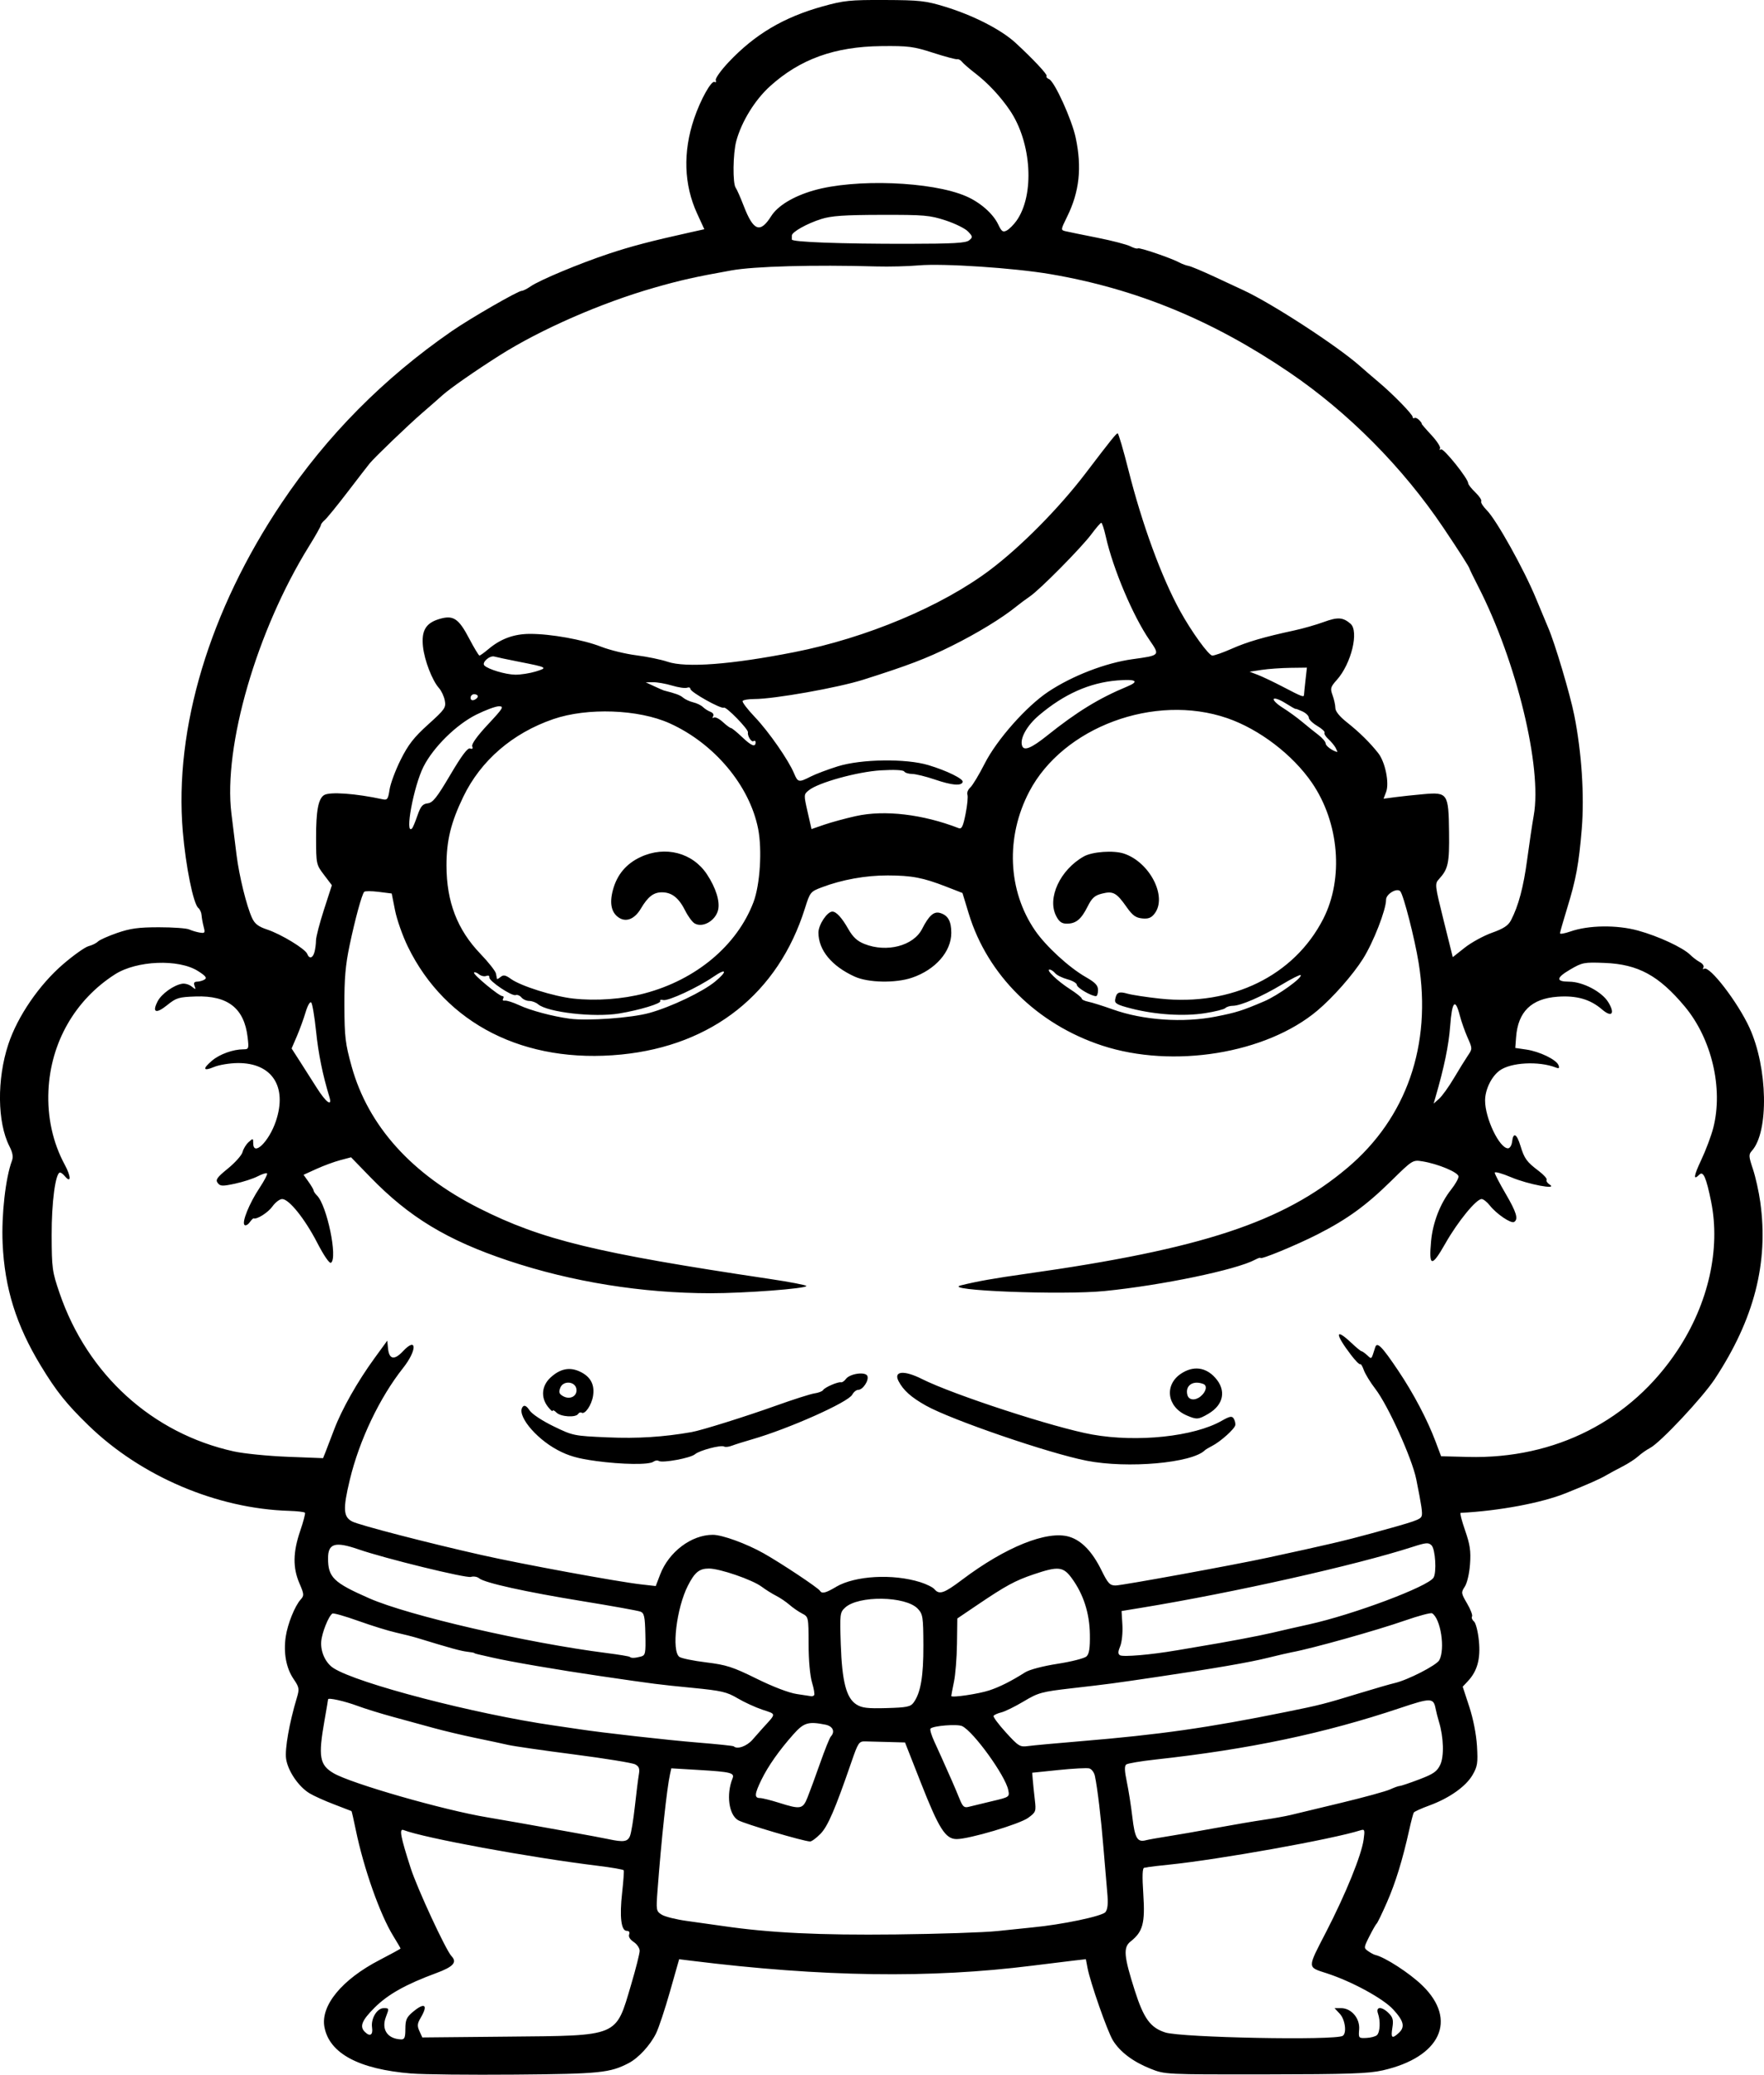 <?xml version="1.0" encoding="UTF-8" standalone="no"?>
<!-- Created with Inkscape (http://www.inkscape.org/) -->

<svg
   width="193.219mm"
   height="227.274mm"
   viewBox="0 0 193.219 227.274"
   version="1.1"
   id="svg5"
   xml:space="preserve"
   xmlns="http://www.w3.org/2000/svg"
   xmlns:svg="http://www.w3.org/2000/svg"><defs
     id="defs2" /><g
     id="layer1"
     transform="translate(19.252,-30.022)"><path
       style="fill:#000000;stroke-width:0.265"
       d="m 25.811,257.163 c -5.744,-0.467 -8.983,-2.196 -9.525,-5.086 -0.441,-2.353 1.917,-5.218 6.054,-7.357 1.255,-0.649 2.281,-1.212 2.281,-1.253 0,-0.041 -0.362,-0.662 -0.804,-1.381 -1.453,-2.361 -3.222,-7.369 -4.093,-11.585 -0.233,-1.127 -0.447,-2.065 -0.475,-2.085 -0.029,-0.019 -0.885,-0.35 -1.904,-0.735 -1.019,-0.385 -2.235,-0.934 -2.704,-1.221 -1.204,-0.735 -2.367,-2.454 -2.556,-3.777 -0.152,-1.066 0.355,-3.94 1.179,-6.683 0.294,-0.977 0.265,-1.136 -0.367,-2.067 -0.802,-1.182 -1.111,-2.852 -0.853,-4.613 0.206,-1.402 0.998,-3.374 1.641,-4.085 0.388,-0.428 0.376,-0.573 -0.142,-1.778 -0.732,-1.701 -0.708,-3.397 0.08,-5.71 0.347,-1.018 0.586,-1.923 0.531,-2.011 -0.054,-0.088 -0.84,-0.182 -1.747,-0.21 -7.907,-0.237 -16.225,-3.783 -21.971,-9.366 -2.407,-2.338 -3.511,-3.72 -5.21,-6.517 -2.708,-4.458 -3.974,-8.516 -4.191,-13.43 -0.137,-3.105 0.323,-7.179 1.019,-9.03 0.163,-0.434 0.085,-0.891 -0.274,-1.594 -1.332,-2.612 -1.383,-7.35 -0.119,-11.175 1.011,-3.057 3.388,-6.528 6.018,-8.785 1.148,-0.985 2.397,-1.868 2.776,-1.963 0.379,-0.095 0.837,-0.321 1.018,-0.502 0.181,-0.181 1.135,-0.607 2.119,-0.947 1.432,-0.494 2.346,-0.618 4.568,-0.618 1.528,-2.7e-4 3.016,0.107 3.307,0.238 0.291,0.132 0.811,0.286 1.157,0.344 0.57,0.095 0.61,0.038 0.432,-0.636 C 2.951,131.139 2.847,130.568 2.828,130.277 2.808,129.986 2.647,129.629 2.469,129.483 1.926,129.039 1.092,124.922 0.769,121.088 -0.185,109.802 3.703,96.887 11.594,85.125 c 4.955,-7.386 11.173,-13.667 18.635,-18.826 2.026,-1.401 7.261,-4.418 7.665,-4.418 0.149,0 0.586,-0.219 0.972,-0.487 0.99,-0.687 5.342,-2.505 8.561,-3.577 2.465,-0.82 4.615,-1.384 8.978,-2.352 l 1.491,-0.331 -0.788,-1.715 c -1.454,-3.163 -1.57,-6.735 -0.338,-10.386 0.712,-2.108 1.909,-4.247 2.256,-4.032 0.136,0.084 0.19,-0.003 0.121,-0.192 -0.069,-0.189 0.557,-1.071 1.392,-1.959 2.879,-3.061 6.038,-4.937 10.326,-6.13 2.318,-0.645 2.984,-0.713 6.803,-0.698 3.809,0.015 4.467,0.088 6.561,0.726 3.127,0.953 6.192,2.524 7.774,3.984 1.903,1.757 3.487,3.447 3.385,3.612 -0.067,0.108 0.05,0.262 0.26,0.343 0.595,0.228 2.498,4.409 2.926,6.425 0.691,3.262 0.408,5.901 -0.922,8.61 -0.734,1.494 -0.735,1.501 -0.173,1.633 0.31,0.073 1.873,0.393 3.474,0.711 1.601,0.318 3.223,0.74 3.604,0.936 0.382,0.197 0.752,0.299 0.823,0.228 0.136,-0.136 3.658,1.066 4.568,1.558 0.291,0.157 0.736,0.321 0.989,0.363 0.253,0.042 1.562,0.592 2.91,1.221 1.348,0.629 2.749,1.282 3.112,1.451 3.122,1.446 10.274,6.101 12.752,8.299 0.481,0.426 1.398,1.216 2.04,1.756 1.571,1.322 3.729,3.533 3.729,3.821 0,0.128 0.089,0.179 0.198,0.113 0.109,-0.066 0.352,0.046 0.54,0.249 0.188,0.203 0.298,0.369 0.246,0.369 -0.052,0 0.417,0.55 1.044,1.223 0.626,0.673 1.063,1.346 0.97,1.496 -0.093,0.15 -0.043,0.195 0.111,0.1 0.271,-0.168 2.976,3.206 2.976,3.712 0,0.137 0.353,0.587 0.784,1 0.431,0.413 0.721,0.854 0.644,0.978 -0.077,0.125 0.195,0.563 0.605,0.973 1.051,1.052 4.067,6.457 5.386,9.652 0.612,1.481 1.216,2.932 1.344,3.223 0.718,1.639 2.39,7.253 2.854,9.58 0.809,4.058 1.122,8.807 0.822,12.45 -0.319,3.864 -0.625,5.527 -1.609,8.722 -0.426,1.385 -0.775,2.609 -0.775,2.72 0,0.111 0.506,0.024 1.124,-0.193 2.001,-0.701 5.092,-0.744 7.424,-0.104 2.237,0.614 4.928,1.866 5.726,2.664 0.276,0.276 0.752,0.635 1.058,0.799 0.306,0.164 0.475,0.429 0.376,0.59 -0.099,0.161 -0.062,0.219 0.082,0.13 0.588,-0.364 3.688,3.669 4.965,6.458 2.005,4.382 2.14,11.41 0.259,13.488 -0.362,0.4 -0.35,0.603 0.118,1.998 0.286,0.854 0.65,2.483 0.807,3.622 0.919,6.647 -0.666,12.811 -4.977,19.362 -1.347,2.047 -5.958,6.965 -7.087,7.559 -0.395,0.208 -0.981,0.619 -1.302,0.914 -0.321,0.294 -1.101,0.801 -1.734,1.125 -0.633,0.324 -1.448,0.765 -1.812,0.979 -0.663,0.39 -1.897,0.936 -4.366,1.931 -2.678,1.08 -7.3,1.947 -11.549,2.167 -0.095,0.005 0.128,0.871 0.494,1.924 0.54,1.553 0.642,2.252 0.539,3.696 -0.073,1.018 -0.316,2.069 -0.569,2.455 -0.423,0.645 -0.412,0.724 0.249,1.853 0.38,0.648 0.623,1.288 0.541,1.421 -0.082,0.133 0.012,0.377 0.21,0.541 0.2,0.166 0.44,1.111 0.54,2.122 0.196,1.989 -0.17,3.32 -1.22,4.438 l -0.553,0.589 0.719,2.193 c 0.434,1.323 0.769,3.032 0.845,4.31 0.111,1.87 0.054,2.24 -0.49,3.175 -0.731,1.257 -2.557,2.545 -4.732,3.338 -0.867,0.316 -1.632,0.664 -1.699,0.773 -0.067,0.109 -0.29,0.955 -0.496,1.88 -0.733,3.305 -1.498,5.794 -2.445,7.955 -0.529,1.207 -1.034,2.254 -1.124,2.326 -0.089,0.073 -0.45,0.703 -0.801,1.4 -0.623,1.238 -0.626,1.276 -0.132,1.622 0.278,0.195 0.625,0.381 0.77,0.414 1.068,0.241 3.764,1.989 5.165,3.348 3.894,3.779 1.989,7.861 -4.338,9.296 -1.566,0.355 -3.744,0.43 -12.866,0.441 -10.973,0.013 -10.981,0.013 -12.568,-0.619 -1.909,-0.76 -3.338,-1.835 -4.117,-3.096 -0.604,-0.977 -2.487,-6.356 -2.79,-7.966 l -0.176,-0.937 -1.353,0.155 c -0.744,0.085 -2.782,0.335 -4.528,0.556 -11.169,1.409 -23,1.238 -37.327,-0.54 l -1.343,-0.167 -1.004,3.537 c -0.552,1.945 -1.24,4.013 -1.529,4.596 -0.644,1.297 -1.92,2.683 -2.982,3.239 -2.055,1.076 -3.171,1.189 -12.435,1.265 -4.948,0.041 -10.067,-0.013 -11.377,-0.12 z m -0.661,-4.89 c 0,-0.978 0.132,-1.278 0.814,-1.852 1.31,-1.102 1.711,-0.797 0.857,0.649 -0.368,0.622 -0.39,0.876 -0.13,1.448 l 0.316,0.694 9.324,-0.089 c 12.303,-0.117 11.836,0.078 13.541,-5.678 0.518,-1.749 0.942,-3.424 0.942,-3.721 0,-0.298 -0.294,-0.734 -0.653,-0.969 -0.399,-0.262 -0.594,-0.582 -0.501,-0.824 0.095,-0.248 -0.003,-0.396 -0.261,-0.396 -0.616,0 -0.802,-1.53 -0.507,-4.176 0.141,-1.268 0.22,-2.375 0.175,-2.46 -0.045,-0.085 -1.307,-0.304 -2.806,-0.488 -7.495,-0.919 -19.019,-3.038 -21.321,-3.922 -0.489,-0.188 -0.312,0.745 0.791,4.167 0.723,2.244 3.854,8.999 4.469,9.644 0.648,0.679 0.207,1.17 -1.678,1.865 -3.312,1.221 -5.288,2.328 -6.739,3.777 -1.401,1.399 -1.671,2.062 -1.08,2.653 0.568,0.568 0.92,0.357 0.797,-0.477 -0.143,-0.971 0.546,-2.116 1.273,-2.116 0.609,0 0.61,0.003 0.244,0.965 -0.523,1.377 0.174,2.404 1.668,2.458 0.374,0.013 0.463,-0.209 0.463,-1.15 z m 102.669,0.764 c 0.47,-0.29 0.27,-1.794 -0.321,-2.424 l -0.575,-0.612 h 0.72 c 1.122,0 2.075,1.119 1.979,2.323 -0.077,0.962 -0.059,0.984 0.803,0.942 0.485,-0.023 1.005,-0.165 1.155,-0.315 0.333,-0.333 0.388,-1.547 0.106,-2.355 -0.275,-0.788 0.408,-0.809 1.18,-0.037 0.452,0.452 0.527,0.755 0.394,1.587 -0.181,1.132 -0.046,1.249 0.681,0.591 0.737,-0.667 0.588,-1.313 -0.596,-2.598 -1.107,-1.201 -4.517,-3.057 -7.254,-3.949 -2.183,-0.711 -2.178,-0.485 -0.097,-4.519 2.162,-4.192 3.883,-8.429 4.118,-10.139 0.146,-1.068 0.116,-1.158 -0.345,-1.012 -3.095,0.982 -15.474,3.202 -21.006,3.767 -1.091,0.111 -2.074,0.225 -2.183,0.252 -0.109,0.027 -0.331,0.064 -0.492,0.082 -0.208,0.023 -0.239,0.872 -0.106,2.905 0.207,3.161 -0.049,4.112 -1.386,5.164 -0.833,0.655 -0.752,1.61 0.457,5.4 0.971,3.042 1.705,4.051 3.328,4.573 1.777,0.571 18.599,0.894 19.442,0.373 z M 89.973,241.559 c 1.382,-0.151 3.109,-0.33 3.836,-0.398 3.25,-0.305 7.68,-1.233 8.025,-1.682 0.252,-0.328 0.307,-0.946 0.193,-2.178 -0.087,-0.946 -0.274,-3.149 -0.415,-4.895 -0.258,-3.194 -0.657,-6.544 -0.936,-7.844 -0.083,-0.385 -0.36,-0.756 -0.618,-0.823 -0.257,-0.067 -1.768,0.012 -3.358,0.176 l -2.891,0.299 0.064,0.789 c 0.035,0.434 0.135,1.4 0.222,2.147 0.152,1.308 0.125,1.382 -0.726,2.005 -0.941,0.689 -6.453,2.326 -7.833,2.326 -1.225,0 -1.931,-1.109 -3.914,-6.152 l -1.743,-4.432 -1.833,-0.05 c -1.008,-0.027 -2.153,-0.057 -2.544,-0.066 -0.659,-0.015 -0.768,0.149 -1.485,2.232 -1.791,5.207 -2.592,7.069 -3.394,7.889 -0.453,0.463 -0.965,0.842 -1.137,0.842 -0.674,0 -7.205,-1.931 -7.89,-2.332 -1.021,-0.599 -1.317,-2.826 -0.608,-4.579 0.244,-0.604 -0.191,-0.713 -3.671,-0.921 l -3.036,-0.181 -0.141,0.633 c -0.346,1.556 -0.945,7.123 -1.367,12.711 -0.167,2.208 -0.151,2.302 0.454,2.686 0.345,0.219 1.58,0.528 2.744,0.687 1.164,0.159 2.959,0.412 3.989,0.562 5.119,0.746 10.549,1.01 18.897,0.917 4.729,-0.053 9.73,-0.219 11.113,-0.369 z M 49.75,231.149 c 0.136,-0.327 0.378,-1.786 0.537,-3.241 0.159,-1.455 0.355,-3.022 0.435,-3.482 0.115,-0.664 0.032,-0.897 -0.403,-1.13 -0.302,-0.161 -3.32,-0.651 -6.707,-1.089 -3.387,-0.437 -6.635,-0.907 -7.217,-1.043 -0.582,-0.136 -2.189,-0.48 -3.572,-0.764 -1.382,-0.284 -3.466,-0.779 -4.63,-1.1 -1.164,-0.321 -3.176,-0.872 -4.47,-1.224 -1.294,-0.352 -3.021,-0.889 -3.836,-1.192 -1.399,-0.52 -3.203,-0.921 -3.203,-0.712 -1.9e-4,0.052 -0.179,1.107 -0.397,2.344 -0.694,3.94 -0.538,4.844 0.992,5.746 1.927,1.137 12.083,4.052 16.868,4.842 0.8,0.132 2.408,0.411 3.572,0.619 1.164,0.208 3.605,0.645 5.424,0.971 1.819,0.326 3.724,0.681 4.233,0.791 1.667,0.358 2.113,0.295 2.375,-0.336 z m 58.876,0.038 c 1.019,-0.158 3.4,-0.572 5.292,-0.921 1.892,-0.348 4.273,-0.754 5.292,-0.901 1.019,-0.147 2.328,-0.383 2.91,-0.523 0.582,-0.141 3.082,-0.742 5.556,-1.337 2.474,-0.595 4.873,-1.254 5.332,-1.464 0.459,-0.211 0.935,-0.381 1.058,-0.378 0.124,0.002 1.077,-0.318 2.119,-0.713 1.572,-0.596 1.966,-0.868 2.316,-1.603 0.441,-0.924 0.379,-3.012 -0.14,-4.727 -0.137,-0.452 -0.302,-1.098 -0.367,-1.436 -0.228,-1.185 -0.513,-1.189 -3.895,-0.055 -8.276,2.777 -16.553,4.519 -26.795,5.64 -1.601,0.175 -3.039,0.419 -3.197,0.542 -0.205,0.159 -0.187,0.698 0.063,1.881 0.192,0.912 0.467,2.661 0.611,3.887 0.269,2.298 0.545,2.775 1.465,2.534 0.291,-0.076 1.363,-0.268 2.381,-0.426 z m -39.425,-4.271 c 0.249,-0.618 0.872,-2.315 1.384,-3.77 0.513,-1.455 1.036,-2.759 1.164,-2.897 0.5,-0.542 0.228,-1.138 -0.595,-1.303 -1.868,-0.374 -2.362,-0.224 -3.505,1.065 -1.562,1.761 -2.762,3.467 -3.496,4.97 -0.758,1.553 -0.797,2 -0.175,2.005 0.255,0.002 1.177,0.229 2.051,0.505 2.424,0.766 2.65,0.725 3.173,-0.575 z m 20.199,0.417 c 1.932,-0.456 1.94,-0.461 1.785,-1.233 -0.313,-1.566 -3.802,-6.398 -5.049,-6.992 -0.524,-0.25 -3.148,-0.045 -3.463,0.269 -0.09,0.09 0.087,0.707 0.393,1.371 0.521,1.132 0.983,2.162 1.966,4.383 0.225,0.509 0.595,1.386 0.822,1.949 0.348,0.862 0.507,0.999 1.009,0.867 0.328,-0.086 1.469,-0.362 2.536,-0.614 z M 63.182,220.585 c 0.401,-0.462 0.908,-1.036 1.127,-1.275 1.497,-1.638 1.5,-1.487 -0.039,-1.998 -0.768,-0.255 -1.995,-0.819 -2.729,-1.253 -1.173,-0.695 -1.761,-0.832 -4.905,-1.14 -3.878,-0.38 -3.957,-0.391 -10.186,-1.301 -4.523,-0.661 -9.827,-1.571 -11.774,-2.021 -0.655,-0.151 -1.369,-0.314 -1.587,-0.362 -0.218,-0.048 -0.397,-0.11 -0.397,-0.138 0,-0.028 -0.352,-0.091 -0.783,-0.141 -0.687,-0.079 -1.883,-0.409 -5.418,-1.493 -0.5,-0.153 -1.572,-0.426 -2.381,-0.607 -0.809,-0.18 -2.656,-0.752 -4.104,-1.271 -1.448,-0.519 -2.729,-0.884 -2.846,-0.811 -0.41,0.253 -1.147,2.089 -1.226,3.053 -0.092,1.13 0.468,2.357 1.333,2.919 2.586,1.679 15.512,5.046 24.157,6.293 1.164,0.168 2.414,0.352 2.778,0.408 2.399,0.372 9.744,1.2 12.965,1.46 2.11,0.171 3.886,0.357 3.947,0.414 0.389,0.365 1.438,-0.008 2.071,-0.737 z m 35.919,0.177 c 8.688,-0.721 13.933,-1.468 22.49,-3.203 3.795,-0.769 4.165,-0.864 8.07,-2.056 1.673,-0.511 3.4,-1.01 3.836,-1.109 1.424,-0.321 4.603,-1.949 4.904,-2.511 0.662,-1.237 0.153,-4.552 -0.789,-5.134 -0.14,-0.086 -1.48,0.27 -2.978,0.793 -3.105,1.083 -10.204,3.073 -12.381,3.471 -0.364,0.067 -1.554,0.343 -2.646,0.614 -2.034,0.506 -5.87,1.167 -12.171,2.099 -4.878,0.722 -5.195,0.764 -9.26,1.231 -3.332,0.383 -3.687,0.479 -5.292,1.438 -0.946,0.565 -2.048,1.108 -2.45,1.206 -0.402,0.098 -0.786,0.269 -0.855,0.38 -0.069,0.111 0.54,0.931 1.352,1.822 1.387,1.522 1.535,1.612 2.442,1.487 0.531,-0.073 3.109,-0.311 5.728,-0.528 z m -18.285,-4.231 c 0.774,-1.052 1.088,-2.882 1.074,-6.277 -0.013,-3.123 -0.057,-3.413 -0.612,-4.004 -1.316,-1.401 -6.509,-1.478 -7.969,-0.118 -0.558,0.52 -0.579,0.7 -0.467,4.016 0.137,4.08 0.605,5.883 1.711,6.587 0.6,0.382 1.214,0.456 3.305,0.397 2.213,-0.062 2.623,-0.145 2.958,-0.601 z m -10.893,-0.808 c 0.081,-0.081 -0.022,-0.706 -0.228,-1.389 -0.225,-0.747 -0.376,-2.43 -0.379,-4.219 -0.005,-2.964 -0.008,-2.978 -0.72,-3.348 -0.393,-0.205 -1.013,-0.633 -1.376,-0.952 -0.364,-0.319 -1.019,-0.761 -1.455,-0.983 -0.437,-0.222 -1.151,-0.669 -1.587,-0.995 -1.026,-0.766 -4.584,-1.991 -5.78,-1.991 -1.053,0 -1.552,0.406 -2.3,1.872 -1.252,2.455 -1.816,7.161 -0.934,7.805 0.218,0.16 1.539,0.431 2.935,0.602 2.22,0.273 2.912,0.497 5.526,1.787 1.823,0.9 3.545,1.556 4.416,1.683 0.785,0.114 1.498,0.222 1.582,0.24 0.085,0.018 0.22,-0.033 0.301,-0.113 z m 19.203,-0.536 c 1.143,-0.38 2.406,-1.016 3.902,-1.967 0.475,-0.302 1.943,-0.689 3.572,-0.942 1.521,-0.236 2.944,-0.601 3.162,-0.81 0.292,-0.28 0.388,-0.92 0.364,-2.421 -0.037,-2.312 -0.696,-4.366 -1.962,-6.114 -0.949,-1.31 -1.487,-1.368 -4.193,-0.453 -2.046,0.692 -3.052,1.24 -6.248,3.403 l -2.117,1.432 -0.036,2.756 c -0.02,1.516 -0.168,3.397 -0.331,4.181 -0.162,0.784 -0.295,1.482 -0.295,1.552 0,0.22 2.993,-0.222 4.18,-0.617 z m -38.173,-3.702 c 0.491,-0.132 0.531,-0.335 0.484,-2.437 -0.044,-1.947 -0.125,-2.322 -0.536,-2.483 -0.266,-0.104 -3.103,-0.616 -6.305,-1.137 -6.29,-1.023 -10.762,-2.012 -11.368,-2.515 -0.209,-0.174 -0.612,-0.242 -0.896,-0.152 -0.52,0.165 -9.423,-2.017 -12.318,-3.019 -2.556,-0.884 -3.332,-0.657 -3.332,0.976 0,2.09 0.588,2.663 4.498,4.383 4.33,1.904 17.31,4.896 26.058,6.006 1.308,0.166 2.429,0.353 2.491,0.416 0.151,0.151 0.569,0.139 1.223,-0.037 z m 58.599,-0.664 c 0.946,-0.163 2.077,-0.355 2.514,-0.427 2.992,-0.492 6.61,-1.175 8.07,-1.522 0.946,-0.225 2.732,-0.632 3.969,-0.905 4.873,-1.074 13.057,-4.142 13.663,-5.122 0.355,-0.574 0.201,-3.124 -0.214,-3.538 -0.333,-0.333 -0.601,-0.311 -2.087,0.169 -6.192,2.002 -19.619,5.015 -29.751,6.676 l -2.117,0.347 0.09,1.528 c 0.05,0.841 -0.058,1.888 -0.241,2.328 -0.25,0.602 -0.256,0.846 -0.024,0.989 0.335,0.207 3.403,-0.056 6.127,-0.525 z m -37.221,-6.975 c 2.092,-1.224 6.223,-1.451 9.221,-0.507 0.68,0.214 1.379,0.561 1.554,0.772 0.524,0.631 1.052,0.451 3.012,-1.029 4.774,-3.602 9.343,-5.439 11.741,-4.721 1.36,0.407 2.528,1.622 3.543,3.685 0.704,1.43 0.913,1.654 1.541,1.654 0.684,0 12.91,-2.235 16.663,-3.046 6.499,-1.404 8.443,-1.86 11.377,-2.665 4.832,-1.326 5.334,-1.499 5.484,-1.892 0.116,-0.301 -0.005,-1.121 -0.591,-4.039 -0.458,-2.278 -3.086,-8.082 -4.48,-9.893 -0.548,-0.712 -1.117,-1.641 -1.264,-2.064 -0.148,-0.423 -0.327,-0.712 -0.398,-0.64 -0.071,0.071 -0.522,-0.384 -1.001,-1.012 -1.776,-2.327 -1.766,-3.023 0.019,-1.34 0.54,0.509 1.045,0.926 1.122,0.926 0.077,0 0.356,0.195 0.619,0.433 0.521,0.471 0.443,0.546 0.889,-0.86 0.203,-0.639 0.731,-0.104 2.511,2.544 1.682,2.502 3.2,5.385 4.109,7.805 l 0.596,1.587 2.968,0.075 c 9.545,0.241 17.849,-3.995 22.942,-11.704 3.373,-5.106 4.718,-11.078 3.665,-16.276 -0.532,-2.624 -0.859,-3.374 -1.286,-2.947 -0.7,0.7 -0.629,0.163 0.214,-1.625 0.498,-1.055 1.087,-2.628 1.31,-3.495 1.11,-4.32 -0.17,-9.761 -3.129,-13.301 -2.832,-3.389 -5.108,-4.626 -8.769,-4.768 -2.264,-0.088 -2.45,-0.052 -3.779,0.726 -1.549,0.907 -1.583,1.325 -0.108,1.329 1.493,0.004 3.568,1.089 4.277,2.235 0.783,1.267 0.397,1.732 -0.673,0.809 -1.298,-1.12 -2.787,-1.547 -4.87,-1.398 -2.867,0.205 -4.339,1.639 -4.548,4.429 l -0.089,1.183 1.212,0.178 c 1.456,0.214 3.289,1.103 3.521,1.708 0.129,0.337 0.06,0.396 -0.298,0.257 -1.875,-0.727 -4.928,-0.561 -6.149,0.333 -0.899,0.658 -1.592,2.088 -1.593,3.286 -8e-4,1.952 1.573,5.235 2.509,5.235 0.202,0 0.403,-0.325 0.45,-0.728 0.124,-1.079 0.51,-0.884 0.918,0.463 0.424,1.398 0.682,1.753 2.007,2.752 0.544,0.41 0.929,0.845 0.854,0.965 -0.074,0.12 0.076,0.352 0.333,0.516 0.965,0.611 -2.399,-0.026 -4.214,-0.798 -0.99,-0.421 -1.8,-0.647 -1.8,-0.502 0,0.145 0.536,1.179 1.191,2.298 1.19,2.033 1.42,2.798 0.931,3.1 -0.333,0.206 -1.934,-0.878 -2.659,-1.801 -0.307,-0.391 -0.712,-0.71 -0.9,-0.71 -0.594,0 -2.614,2.474 -3.967,4.857 -1.5,2.644 -1.831,2.596 -1.571,-0.227 0.19,-2.066 1.006,-4.164 2.209,-5.682 0.439,-0.555 0.799,-1.191 0.799,-1.414 0,-0.449 -2.24,-1.389 -3.97,-1.666 -1.042,-0.167 -1.082,-0.141 -3.407,2.146 -2.737,2.693 -4.805,4.195 -8.059,5.853 -2.33,1.187 -6.259,2.808 -6.259,2.583 0,-0.065 -0.265,0.024 -0.59,0.197 -2.073,1.11 -10.212,2.804 -16.476,3.43 -4.666,0.467 -18.006,-0.061 -15.743,-0.622 1.801,-0.447 3.639,-0.773 7.144,-1.267 19.224,-2.711 28.122,-5.644 35.181,-11.598 6.493,-5.476 9.269,-13.466 7.809,-22.471 -0.432,-2.666 -1.657,-7.437 -2.011,-7.832 -0.363,-0.407 -1.555,0.298 -1.555,0.919 0,1.107 -1.385,4.66 -2.522,6.468 -1.109,1.766 -3.308,4.261 -5.019,5.696 -5.61,4.707 -15.799,6.361 -23.548,3.823 -7.113,-2.33 -12.566,-7.718 -14.617,-14.442 l -0.694,-2.277 -1.783,-0.694 c -2.536,-0.987 -3.756,-1.221 -6.401,-1.228 -2.41,-0.007 -5.015,0.462 -7.224,1.301 -1.245,0.473 -1.289,0.528 -1.851,2.317 -2.915,9.277 -10.118,15.008 -20.106,15.999 -10.58,1.049 -19.248,-3.331 -23.385,-11.818 -0.568,-1.164 -1.198,-2.95 -1.4,-3.969 l -0.368,-1.852 -1.433,-0.18 c -0.788,-0.099 -1.501,-0.099 -1.583,0 -0.266,0.321 -1.001,3.023 -1.598,5.869 -0.452,2.156 -0.579,3.638 -0.568,6.615 0.012,3.411 0.101,4.148 0.794,6.643 1.809,6.511 6.581,11.815 13.985,15.543 6.853,3.451 12.806,4.899 31.788,7.729 2.219,0.331 4.035,0.68 4.035,0.776 0,0.284 -6.735,0.794 -10.471,0.794 -7.511,-7.9e-4 -15.222,-1.242 -22.181,-3.57 -6.692,-2.239 -10.848,-4.754 -15.105,-9.141 l -2.116,-2.181 -1.191,0.316 c -0.655,0.174 -1.826,0.605 -2.601,0.959 l -1.411,0.643 0.551,0.773 c 0.303,0.425 0.551,0.853 0.551,0.95 0,0.097 0.17,0.346 0.378,0.554 1.087,1.087 2.287,6.888 1.522,7.36 -0.167,0.103 -0.782,-0.794 -1.506,-2.197 -1.357,-2.627 -3.088,-4.785 -3.838,-4.785 -0.269,0 -0.749,0.365 -1.067,0.812 -0.477,0.67 -1.706,1.448 -2.062,1.306 -0.05,-0.02 -0.248,0.18 -0.441,0.444 -0.193,0.264 -0.445,0.387 -0.559,0.273 -0.306,-0.306 0.533,-2.37 1.642,-4.041 0.533,-0.804 0.907,-1.525 0.829,-1.602 -0.077,-0.077 -0.539,0.067 -1.025,0.32 -0.486,0.253 -1.599,0.614 -2.472,0.801 -1.394,0.299 -1.626,0.29 -1.904,-0.075 -0.266,-0.349 -0.086,-0.603 1.123,-1.588 0.792,-0.645 1.51,-1.455 1.597,-1.801 0.087,-0.346 0.385,-0.835 0.663,-1.086 0.483,-0.437 0.505,-0.432 0.505,0.113 0,1.519 1.732,-0.164 2.486,-2.416 1.272,-3.796 -0.444,-6.394 -4.197,-6.356 -0.878,0.009 -2.043,0.203 -2.589,0.432 -1.199,0.503 -1.279,0.202 -0.19,-0.714 0.825,-0.694 2.288,-1.22 3.402,-1.223 0.604,-0.001 0.625,-0.062 0.474,-1.334 -0.375,-3.165 -2.166,-4.572 -5.669,-4.456 -1.885,0.063 -2.141,0.14 -3.153,0.957 -1.219,0.983 -1.666,0.799 -1.033,-0.426 0.424,-0.819 1.758,-1.776 2.689,-1.927 0.305,-0.05 0.774,0.088 1.042,0.307 0.441,0.359 0.471,0.353 0.314,-0.066 -0.123,-0.328 -0.041,-0.464 0.281,-0.467 0.25,-0.002 0.621,-0.109 0.823,-0.237 0.281,-0.178 0.105,-0.4 -0.74,-0.933 -2.117,-1.337 -6.707,-1.151 -9.081,0.368 -4.372,2.797 -7.043,7.462 -7.288,12.732 -0.136,2.909 0.479,5.707 1.783,8.117 0.711,1.314 0.715,2.107 0.006,1.254 -0.18,-0.217 -0.412,-0.394 -0.517,-0.394 -0.498,0 -0.935,3.263 -0.923,6.879 0.013,3.621 0.062,3.978 0.875,6.35 3.054,8.911 10.156,15.356 19.088,17.323 1.091,0.24 3.736,0.505 5.876,0.588 l 3.892,0.151 0.253,-0.631 c 0.139,-0.347 0.567,-1.464 0.951,-2.483 0.841,-2.23 2.556,-5.264 4.44,-7.852 l 1.388,-1.906 0.084,0.859 c 0.117,1.199 0.694,1.308 1.628,0.308 1.552,-1.662 1.569,-0.128 0.02,1.828 -2.571,3.246 -4.797,7.92 -5.836,12.254 -0.765,3.19 -0.714,4.056 0.266,4.562 0.771,0.399 8.294,2.349 14.157,3.669 4.438,1 14.915,2.929 17.482,3.219 l 1.607,0.182 0.481,-1.259 c 0.949,-2.484 3.418,-4.349 5.764,-4.354 1.036,-0.002 3.688,0.964 5.586,2.035 1.915,1.08 5.944,3.76 6.146,4.086 0.223,0.361 0.6,0.273 1.782,-0.419 z m -26.339,-13.786 c -1.942,-0.261 -2.965,-0.555 -4.168,-1.196 -2.512,-1.339 -4.593,-3.967 -3.782,-4.777 0.169,-0.169 0.416,-0.019 0.709,0.429 0.259,0.396 1.37,1.135 2.619,1.742 2.134,1.038 2.229,1.057 5.923,1.218 3.281,0.143 6.129,-0.036 9.21,-0.578 1.095,-0.192 5.944,-1.712 9.26,-2.901 1.892,-0.678 3.788,-1.283 4.214,-1.342 0.426,-0.06 0.845,-0.223 0.931,-0.363 0.185,-0.3 1.632,-0.926 1.962,-0.85 0.125,0.029 0.364,-0.133 0.53,-0.36 0.436,-0.596 2.163,-0.835 2.358,-0.327 0.186,0.486 -0.496,1.514 -1.005,1.514 -0.205,0 -0.501,0.239 -0.657,0.532 -0.446,0.833 -6.97,3.741 -10.979,4.894 -0.873,0.251 -1.864,0.563 -2.203,0.694 -0.338,0.131 -0.719,0.173 -0.846,0.095 -0.338,-0.209 -2.701,0.414 -3.2,0.844 -0.481,0.415 -3.556,0.983 -3.962,0.732 -0.145,-0.09 -0.407,-0.054 -0.583,0.079 -0.469,0.355 -3.392,0.319 -6.332,-0.077 z m 53.771,-0.028 c -4.109,-0.803 -14.791,-4.466 -17.586,-6.031 -1.624,-0.909 -2.491,-1.685 -3.009,-2.691 -0.571,-1.11 0.601,-1.214 2.566,-0.227 3.437,1.726 14.542,5.347 18.653,6.083 4.929,0.881 11.127,0.227 14.16,-1.495 0.903,-0.513 1.142,-0.559 1.332,-0.258 0.127,0.201 0.209,0.522 0.181,0.713 -0.061,0.413 -1.606,1.804 -2.538,2.284 -0.364,0.187 -0.721,0.401 -0.794,0.474 -1.396,1.405 -8.453,2.031 -12.965,1.149 z m 10.953,-4.967 c -2.149,-0.936 -2.463,-3.338 -0.597,-4.573 1.329,-0.879 2.683,-0.717 3.733,0.448 1.238,1.374 0.944,2.953 -0.736,3.944 -1.099,0.648 -1.294,0.663 -2.4,0.181 z m 1.527,-2.069 c 0.617,-0.497 0.776,-1.19 0.314,-1.367 -1.14,-0.438 -2.019,0.169 -1.748,1.206 0.148,0.566 0.836,0.643 1.435,0.161 z m -70.537,1.767 c -0.229,-0.229 -0.418,-0.318 -0.422,-0.198 -0.003,0.12 -0.239,-0.08 -0.523,-0.444 -0.794,-1.015 -0.685,-2.288 0.272,-3.182 1.057,-0.987 2.111,-1.202 3.249,-0.661 1.158,0.55 1.624,1.424 1.422,2.671 -0.163,1.005 -0.885,2.053 -1.256,1.823 -0.116,-0.072 -0.286,-0.009 -0.377,0.139 -0.259,0.418 -1.902,0.316 -2.365,-0.147 z m 2.18,-2.579 c -0.123,-0.862 -1.46,-0.962 -1.772,-0.132 -0.185,0.491 -0.119,0.674 0.328,0.92 0.756,0.415 1.553,-0.019 1.444,-0.788 z m 30.485,-45.179 c -2.524,-1.145 -3.976,-2.908 -3.976,-4.826 0,-0.854 0.958,-2.298 1.524,-2.298 0.429,0 1.039,0.664 1.734,1.887 0.514,0.904 0.976,1.337 1.767,1.654 2.445,0.978 5.38,0.218 6.328,-1.641 0.751,-1.473 1.29,-1.951 1.97,-1.75 0.87,0.258 1.229,0.896 1.229,2.184 0,2.053 -1.746,4.042 -4.309,4.91 -1.805,0.611 -4.781,0.554 -6.267,-0.12 z m -57.542,13.182 c -0.742,-2.436 -1.204,-4.711 -1.463,-7.21 -0.166,-1.601 -0.405,-3.015 -0.53,-3.142 -0.129,-0.13 -0.397,0.338 -0.615,1.073 -0.213,0.717 -0.645,1.903 -0.96,2.635 l -0.573,1.331 0.874,1.358 c 0.48,0.747 1.327,2.076 1.882,2.954 1.017,1.61 1.727,2.123 1.385,1.001 z m 123.165,-2.049 c 0.561,-0.947 1.251,-2.062 1.533,-2.479 0.509,-0.751 0.509,-0.767 -0.031,-1.984 -0.299,-0.675 -0.679,-1.755 -0.845,-2.4 -0.505,-1.97 -0.855,-1.592 -1.06,1.144 -0.159,2.119 -0.655,4.519 -1.619,7.834 l -0.192,0.661 0.597,-0.528 c 0.328,-0.29 1.056,-1.302 1.617,-2.249 z m -88.12,-7.153 c 2.387,-0.663 5.846,-2.316 7.21,-3.444 1.378,-1.14 1.245,-1.511 -0.187,-0.525 -1.719,1.183 -4.965,2.69 -5.502,2.555 -0.255,-0.064 -0.402,-0.018 -0.327,0.104 0.161,0.261 -2.24,0.992 -4.491,1.367 -2.746,0.458 -7.862,-0.125 -8.894,-1.013 -0.23,-0.198 -0.662,-0.36 -0.96,-0.36 -0.298,0 -0.684,-0.172 -0.858,-0.381 -0.174,-0.21 -0.456,-0.328 -0.628,-0.262 -0.415,0.159 -2.975,-1.563 -2.894,-1.947 0.035,-0.169 -0.112,-0.234 -0.334,-0.149 -0.218,0.084 -0.577,0.003 -0.797,-0.18 -0.22,-0.183 -0.464,-0.268 -0.542,-0.19 -0.169,0.169 2.734,2.579 3.105,2.579 0.141,0 0.177,0.127 0.082,0.282 -0.096,0.155 -0.014,0.251 0.183,0.213 0.197,-0.038 0.917,0.193 1.602,0.512 1.217,0.569 3.655,1.218 5.503,1.466 1.973,0.265 6.756,-0.08 8.731,-0.629 z m 62.083,0.389 c 2.246,-0.445 2.83,-0.63 5.254,-1.661 1.513,-0.643 4.259,-2.62 4,-2.879 -0.067,-0.067 -0.995,0.401 -2.061,1.041 -2.202,1.321 -4.515,2.324 -5.361,2.324 -0.315,0 -0.687,0.113 -0.825,0.252 -0.139,0.139 -1.145,0.391 -2.236,0.56 -2.33,0.362 -5.423,0.165 -8.069,-0.514 -1.555,-0.399 -1.838,-0.556 -1.764,-0.982 0.138,-0.795 0.396,-0.918 1.352,-0.643 0.49,0.14 2.102,0.386 3.583,0.545 7.828,0.843 14.684,-2.514 17.863,-8.745 2.255,-4.421 1.747,-10.536 -1.239,-14.896 -2.111,-3.083 -5.772,-5.877 -9.287,-7.087 -7.953,-2.739 -17.972,0.979 -21.676,8.042 -2.611,4.978 -2.366,10.851 0.632,15.219 1.182,1.721 3.712,4.048 5.538,5.093 1.064,0.609 1.358,0.92 1.358,1.438 0,0.364 -0.1,0.661 -0.223,0.661 -0.525,0 -2.093,-0.921 -2.093,-1.229 0,-0.186 -0.462,-0.462 -1.028,-0.614 -0.565,-0.152 -1.175,-0.454 -1.355,-0.672 -0.18,-0.217 -0.453,-0.395 -0.606,-0.395 -0.452,0 0.874,1.269 2.246,2.149 0.7,0.449 1.272,0.909 1.272,1.023 0,0.114 0.327,0.272 0.728,0.352 0.4,0.08 1.61,0.46 2.689,0.845 3.331,1.188 7.709,1.488 11.306,0.775 z m -17.523,-11.01 c -1.012,-1.957 0.431,-5.063 3.032,-6.526 0.93,-0.523 3.246,-0.689 4.384,-0.313 2.84,0.937 4.783,4.732 3.366,6.574 -0.363,0.472 -0.682,0.596 -1.363,0.529 -0.705,-0.069 -1.059,-0.328 -1.707,-1.251 -1.101,-1.568 -1.476,-1.773 -2.689,-1.467 -0.809,0.204 -1.104,0.469 -1.584,1.427 -0.7,1.396 -1.272,1.866 -2.269,1.866 -0.559,0 -0.841,-0.202 -1.17,-0.838 z m -45.088,8.476 c 5.64,-1.489 10.122,-5.239 11.929,-9.98 0.721,-1.891 0.968,-5.735 0.517,-8.036 -0.928,-4.737 -4.803,-9.362 -9.692,-11.568 -3.415,-1.541 -9.023,-1.742 -12.757,-0.457 -4.457,1.534 -7.931,4.532 -9.847,8.5 -1.361,2.818 -1.846,4.806 -1.843,7.543 0.006,3.964 1.182,7.023 3.713,9.66 0.889,0.925 1.657,1.901 1.707,2.168 0.051,0.267 0.101,0.53 0.112,0.584 0.011,0.054 0.192,-0.044 0.402,-0.218 0.303,-0.251 0.534,-0.206 1.124,0.221 1.075,0.777 4.678,1.912 6.829,2.151 2.497,0.277 5.406,0.066 7.805,-0.567 z m 5.488,-7.662 c -0.256,-0.148 -0.714,-0.768 -1.02,-1.379 -0.708,-1.418 -1.469,-2.023 -2.55,-2.03 -0.922,-0.006 -1.547,0.474 -2.322,1.787 -0.671,1.136 -1.597,1.518 -2.402,0.991 -0.829,-0.543 -1.051,-1.562 -0.659,-3.028 0.45,-1.683 1.457,-2.882 3.038,-3.618 2.7,-1.257 5.692,-0.477 7.263,1.894 0.981,1.481 1.451,2.996 1.219,3.923 -0.296,1.178 -1.685,1.969 -2.565,1.46 z m -41.638,3.133 c 0.088,-0.327 0.161,-0.9 0.163,-1.272 0.002,-0.372 0.394,-1.885 0.872,-3.362 l 0.868,-2.685 -0.862,-1.136 c -0.852,-1.124 -0.862,-1.169 -0.868,-4.095 -0.006,-2.903 0.244,-4.24 0.87,-4.638 0.613,-0.39 3.465,-0.187 6.436,0.458 0.494,0.107 0.588,-0.028 0.744,-1.068 0.098,-0.655 0.648,-2.129 1.222,-3.276 0.83,-1.658 1.447,-2.449 3.014,-3.862 1.824,-1.645 1.959,-1.839 1.815,-2.609 -0.086,-0.457 -0.37,-1.07 -0.631,-1.361 -0.746,-0.83 -1.601,-3.042 -1.761,-4.555 -0.184,-1.741 0.308,-2.576 1.778,-3.016 1.536,-0.46 2.116,-0.085 3.275,2.121 0.543,1.034 1.053,1.879 1.133,1.879 0.08,0 0.52,-0.316 0.978,-0.702 1.339,-1.131 2.794,-1.667 4.536,-1.672 2.294,-0.007 5.819,0.627 7.805,1.402 0.946,0.37 2.683,0.794 3.86,0.943 1.177,0.149 2.718,0.467 3.424,0.707 2.016,0.684 6.98,0.308 13.883,-1.052 7.893,-1.555 16.146,-5.021 21.431,-8.999 3.402,-2.561 7.575,-6.783 10.492,-10.616 2.768,-3.638 3.343,-4.352 3.497,-4.352 0.092,0 0.625,1.816 1.185,4.035 1.494,5.927 3.617,11.72 5.648,15.412 1.253,2.278 3.144,4.895 3.537,4.895 0.241,0 1.199,-0.338 2.129,-0.751 1.677,-0.745 3.539,-1.289 6.85,-2.003 0.946,-0.204 2.398,-0.619 3.227,-0.923 1.532,-0.561 2.097,-0.525 2.925,0.185 0.956,0.821 0.091,4.388 -1.494,6.157 -0.698,0.779 -0.739,0.93 -0.463,1.693 0.167,0.461 0.303,1.089 0.303,1.397 0,0.351 0.468,0.929 1.257,1.552 1.352,1.069 2.53,2.227 3.436,3.379 0.768,0.976 1.237,3.279 0.866,4.254 l -0.281,0.74 1.264,-0.168 c 0.695,-0.092 2.097,-0.241 3.116,-0.331 2.644,-0.233 2.742,-0.087 2.793,4.171 0.041,3.404 -0.09,4.019 -1.098,5.129 -0.476,0.524 -0.463,0.636 0.509,4.546 l 0.997,4.009 1.31,-1.037 c 0.72,-0.571 2.065,-1.307 2.988,-1.636 1.269,-0.452 1.776,-0.787 2.08,-1.369 0.822,-1.579 1.369,-3.637 1.776,-6.681 0.23,-1.723 0.553,-3.888 0.718,-4.813 0.932,-5.238 -1.884,-16.855 -6.072,-25.042 -0.521,-1.019 -0.957,-1.912 -0.968,-1.984 -0.027,-0.174 -1.212,-2.028 -2.874,-4.498 C 134.39,81.21 128.437,75.206 121.98,70.817 113.567,65.097 105.179,61.649 95.794,60.051 91.809,59.372 84.047,58.857 81.374,59.093 c -1.164,0.103 -3.248,0.155 -4.63,0.116 -6.866,-0.195 -13.358,-0.018 -15.875,0.433 -4,0.717 -5.573,1.07 -8.467,1.899 -5.822,1.668 -12.433,4.562 -16.933,7.414 -2.626,1.664 -5.41,3.602 -6.218,4.329 -0.437,0.393 -1.449,1.279 -2.249,1.97 -1.503,1.297 -5.172,4.818 -5.753,5.521 -0.181,0.219 -1.272,1.631 -2.424,3.137 -1.152,1.506 -2.284,2.896 -2.515,3.088 -0.231,0.192 -0.42,0.444 -0.42,0.56 0,0.116 -0.584,1.152 -1.297,2.302 -5.721,9.225 -9.402,21.907 -8.498,29.279 0.162,1.324 0.415,3.359 0.56,4.524 0.293,2.338 1.103,5.626 1.706,6.925 0.297,0.64 0.692,0.94 1.659,1.261 1.523,0.506 4.168,2.116 4.379,2.665 0.222,0.578 0.612,0.479 0.795,-0.202 z m 11.276,-14.952 c 0.349,-1.014 0.563,-1.269 1.117,-1.335 0.565,-0.067 1.002,-0.617 2.479,-3.119 1.258,-2.131 1.906,-2.994 2.172,-2.892 0.253,0.097 0.33,0.017 0.231,-0.242 -0.093,-0.241 0.554,-1.139 1.716,-2.384 1.676,-1.794 1.799,-1.997 1.213,-1.997 -0.359,0 -1.48,0.414 -2.493,0.921 -2.193,1.097 -4.689,3.559 -5.769,5.69 -1.085,2.142 -2.097,7.61 -1.251,6.765 0.084,-0.084 0.347,-0.717 0.585,-1.407 z m 48.031,0.059 c 3.127,-0.696 7.319,-0.203 11.254,1.323 0.33,0.128 0.482,-0.186 0.756,-1.568 0.189,-0.95 0.279,-1.896 0.2,-2.101 -0.079,-0.205 0.064,-0.56 0.317,-0.789 0.253,-0.229 0.963,-1.409 1.579,-2.623 1.324,-2.61 4.569,-6.275 6.97,-7.87 2.625,-1.744 6.269,-3.151 9.212,-3.557 3.048,-0.421 3.033,-0.404 1.868,-2.097 -1.812,-2.634 -4.003,-7.82 -4.788,-11.334 -0.187,-0.837 -0.41,-1.518 -0.496,-1.513 -0.086,0.004 -0.573,0.568 -1.082,1.253 -1.098,1.476 -5.624,6.055 -6.73,6.809 -0.427,0.291 -1.082,0.777 -1.455,1.08 -1.612,1.309 -4.305,2.954 -7.148,4.366 -2.754,1.368 -4.747,2.127 -9.67,3.687 -2.752,0.872 -9.739,2.112 -11.896,2.112 -0.644,0 -1.23,0.097 -1.303,0.215 -0.073,0.118 0.529,0.909 1.337,1.757 1.52,1.595 3.698,4.726 4.304,6.188 0.405,0.978 0.514,0.998 1.817,0.333 0.542,-0.276 1.876,-0.78 2.966,-1.12 2.58,-0.804 7.462,-0.87 9.919,-0.134 2.026,0.607 3.873,1.516 3.761,1.851 -0.151,0.454 -1.183,0.364 -3.029,-0.265 -0.985,-0.336 -2.111,-0.613 -2.502,-0.617 -0.392,-0.004 -0.786,-0.126 -0.876,-0.272 -0.101,-0.163 -1.086,-0.211 -2.552,-0.124 -2.559,0.151 -6.849,1.338 -7.893,2.183 -0.564,0.456 -0.565,0.482 -0.139,2.356 l 0.431,1.895 1.407,-0.484 c 0.774,-0.266 2.331,-0.69 3.461,-0.941 z m 52.547,-7.468 c -0.137,-0.256 -0.496,-0.689 -0.797,-0.961 -0.301,-0.272 -0.491,-0.587 -0.422,-0.699 0.069,-0.112 -0.291,-0.449 -0.8,-0.749 -0.509,-0.3 -0.926,-0.71 -0.926,-0.909 0,-0.2 -0.327,-0.513 -0.728,-0.695 -0.4,-0.182 -0.728,-0.3 -0.728,-0.262 0,0.038 -0.5,-0.246 -1.112,-0.632 -0.612,-0.386 -1.181,-0.589 -1.267,-0.451 -0.085,0.138 0.356,0.569 0.979,0.959 0.624,0.39 1.574,1.079 2.112,1.531 0.538,0.452 1.342,1.099 1.786,1.437 0.444,0.338 0.808,0.767 0.808,0.952 0,0.262 0.737,0.803 1.266,0.928 0.042,0.01 -0.037,-0.192 -0.174,-0.448 z m -31.607,-1.348 c 3.266,-2.612 5.693,-4.1 8.753,-5.368 1.405,-0.582 0.996,-0.844 -1.058,-0.676 -3.043,0.248 -5.844,1.495 -8.585,3.821 -1.351,1.146 -2.139,2.588 -1.84,3.366 0.215,0.56 1.025,0.221 2.731,-1.142 z M 63.514,111.328 c 0,-0.146 -0.107,-0.199 -0.237,-0.118 -0.229,0.142 -0.681,-0.583 -0.602,-0.966 0.067,-0.326 -2.393,-2.85 -2.633,-2.701 -0.298,0.184 -3.672,-1.704 -3.672,-2.055 0,-0.149 -0.167,-0.206 -0.371,-0.128 -0.204,0.078 -0.937,-0.028 -1.63,-0.236 -0.692,-0.208 -1.626,-0.374 -2.076,-0.368 l -0.818,0.01 0.926,0.429 c 0.509,0.236 0.986,0.444 1.058,0.463 1.334,0.339 1.785,0.508 2.117,0.792 0.218,0.187 0.716,0.416 1.106,0.509 0.39,0.092 0.866,0.324 1.058,0.513 0.192,0.19 0.565,0.427 0.829,0.527 0.277,0.105 0.4,0.311 0.29,0.489 -0.11,0.178 -0.075,0.236 0.082,0.139 0.15,-0.092 0.591,0.127 0.981,0.488 0.39,0.361 0.792,0.658 0.893,0.66 0.102,0.002 0.661,0.458 1.243,1.012 1.007,0.959 1.455,1.126 1.455,0.54 z m -30.427,-5.024 c 0,-0.13 -0.179,-0.236 -0.397,-0.236 -0.218,0 -0.397,0.175 -0.397,0.389 0,0.237 0.155,0.329 0.397,0.236 0.218,-0.084 0.397,-0.259 0.397,-0.389 z m 90.494,-0.17 c 0.004,-0.109 0.076,-0.824 0.162,-1.587 l 0.156,-1.389 -1.816,0.023 c -0.999,0.013 -2.411,0.113 -3.139,0.223 l -1.323,0.2 0.914,0.351 c 0.503,0.193 1.753,0.789 2.778,1.325 2.042,1.067 2.258,1.149 2.268,0.855 z m -84.144,-2.556 c 1.349,-0.414 1.284,-0.451 -1.852,-1.067 -1.237,-0.243 -2.445,-0.499 -2.684,-0.568 -0.514,-0.149 -1.418,0.658 -1.097,0.98 0.425,0.425 2.333,0.992 3.384,1.007 0.582,0.008 1.594,-0.15 2.249,-0.351 z M 86.898,56.352 c 0.416,-0.345 0.408,-0.412 -0.113,-0.966 -0.308,-0.328 -1.413,-0.875 -2.456,-1.217 -1.735,-0.568 -2.338,-0.621 -7.056,-0.61 -4.069,0.009 -5.458,0.105 -6.571,0.456 -1.55,0.488 -3.218,1.422 -3.218,1.804 0,0.134 -7.9e-4,0.332 -0.002,0.441 -0.002,0.28 5.4,0.479 12.727,0.47 4.954,-0.006 6.335,-0.084 6.69,-0.378 z m 5.184,-2.134 c 2.02,-2.836 1.673,-8.595 -0.73,-12.125 -1.031,-1.515 -2.391,-2.971 -3.761,-4.025 -0.655,-0.504 -1.314,-1.076 -1.465,-1.27 -0.151,-0.194 -0.389,-0.324 -0.529,-0.288 -0.14,0.036 -1.326,-0.28 -2.636,-0.703 -2.15,-0.694 -2.703,-0.766 -5.689,-0.733 -5.096,0.056 -8.888,1.423 -12.171,4.387 -1.661,1.5 -3.128,3.881 -3.706,6.018 -0.367,1.356 -0.406,4.651 -0.061,5.114 0.127,0.17 0.52,1.061 0.874,1.98 1.065,2.766 1.804,3.041 3.014,1.124 0.716,-1.134 2.414,-2.165 4.621,-2.805 4.537,-1.316 12.948,-1.002 16.715,0.623 1.552,0.67 2.967,1.911 3.529,3.095 0.372,0.784 0.516,0.885 0.937,0.66 0.274,-0.146 0.749,-0.62 1.056,-1.051 z"
       id="path4015" /></g></svg>
